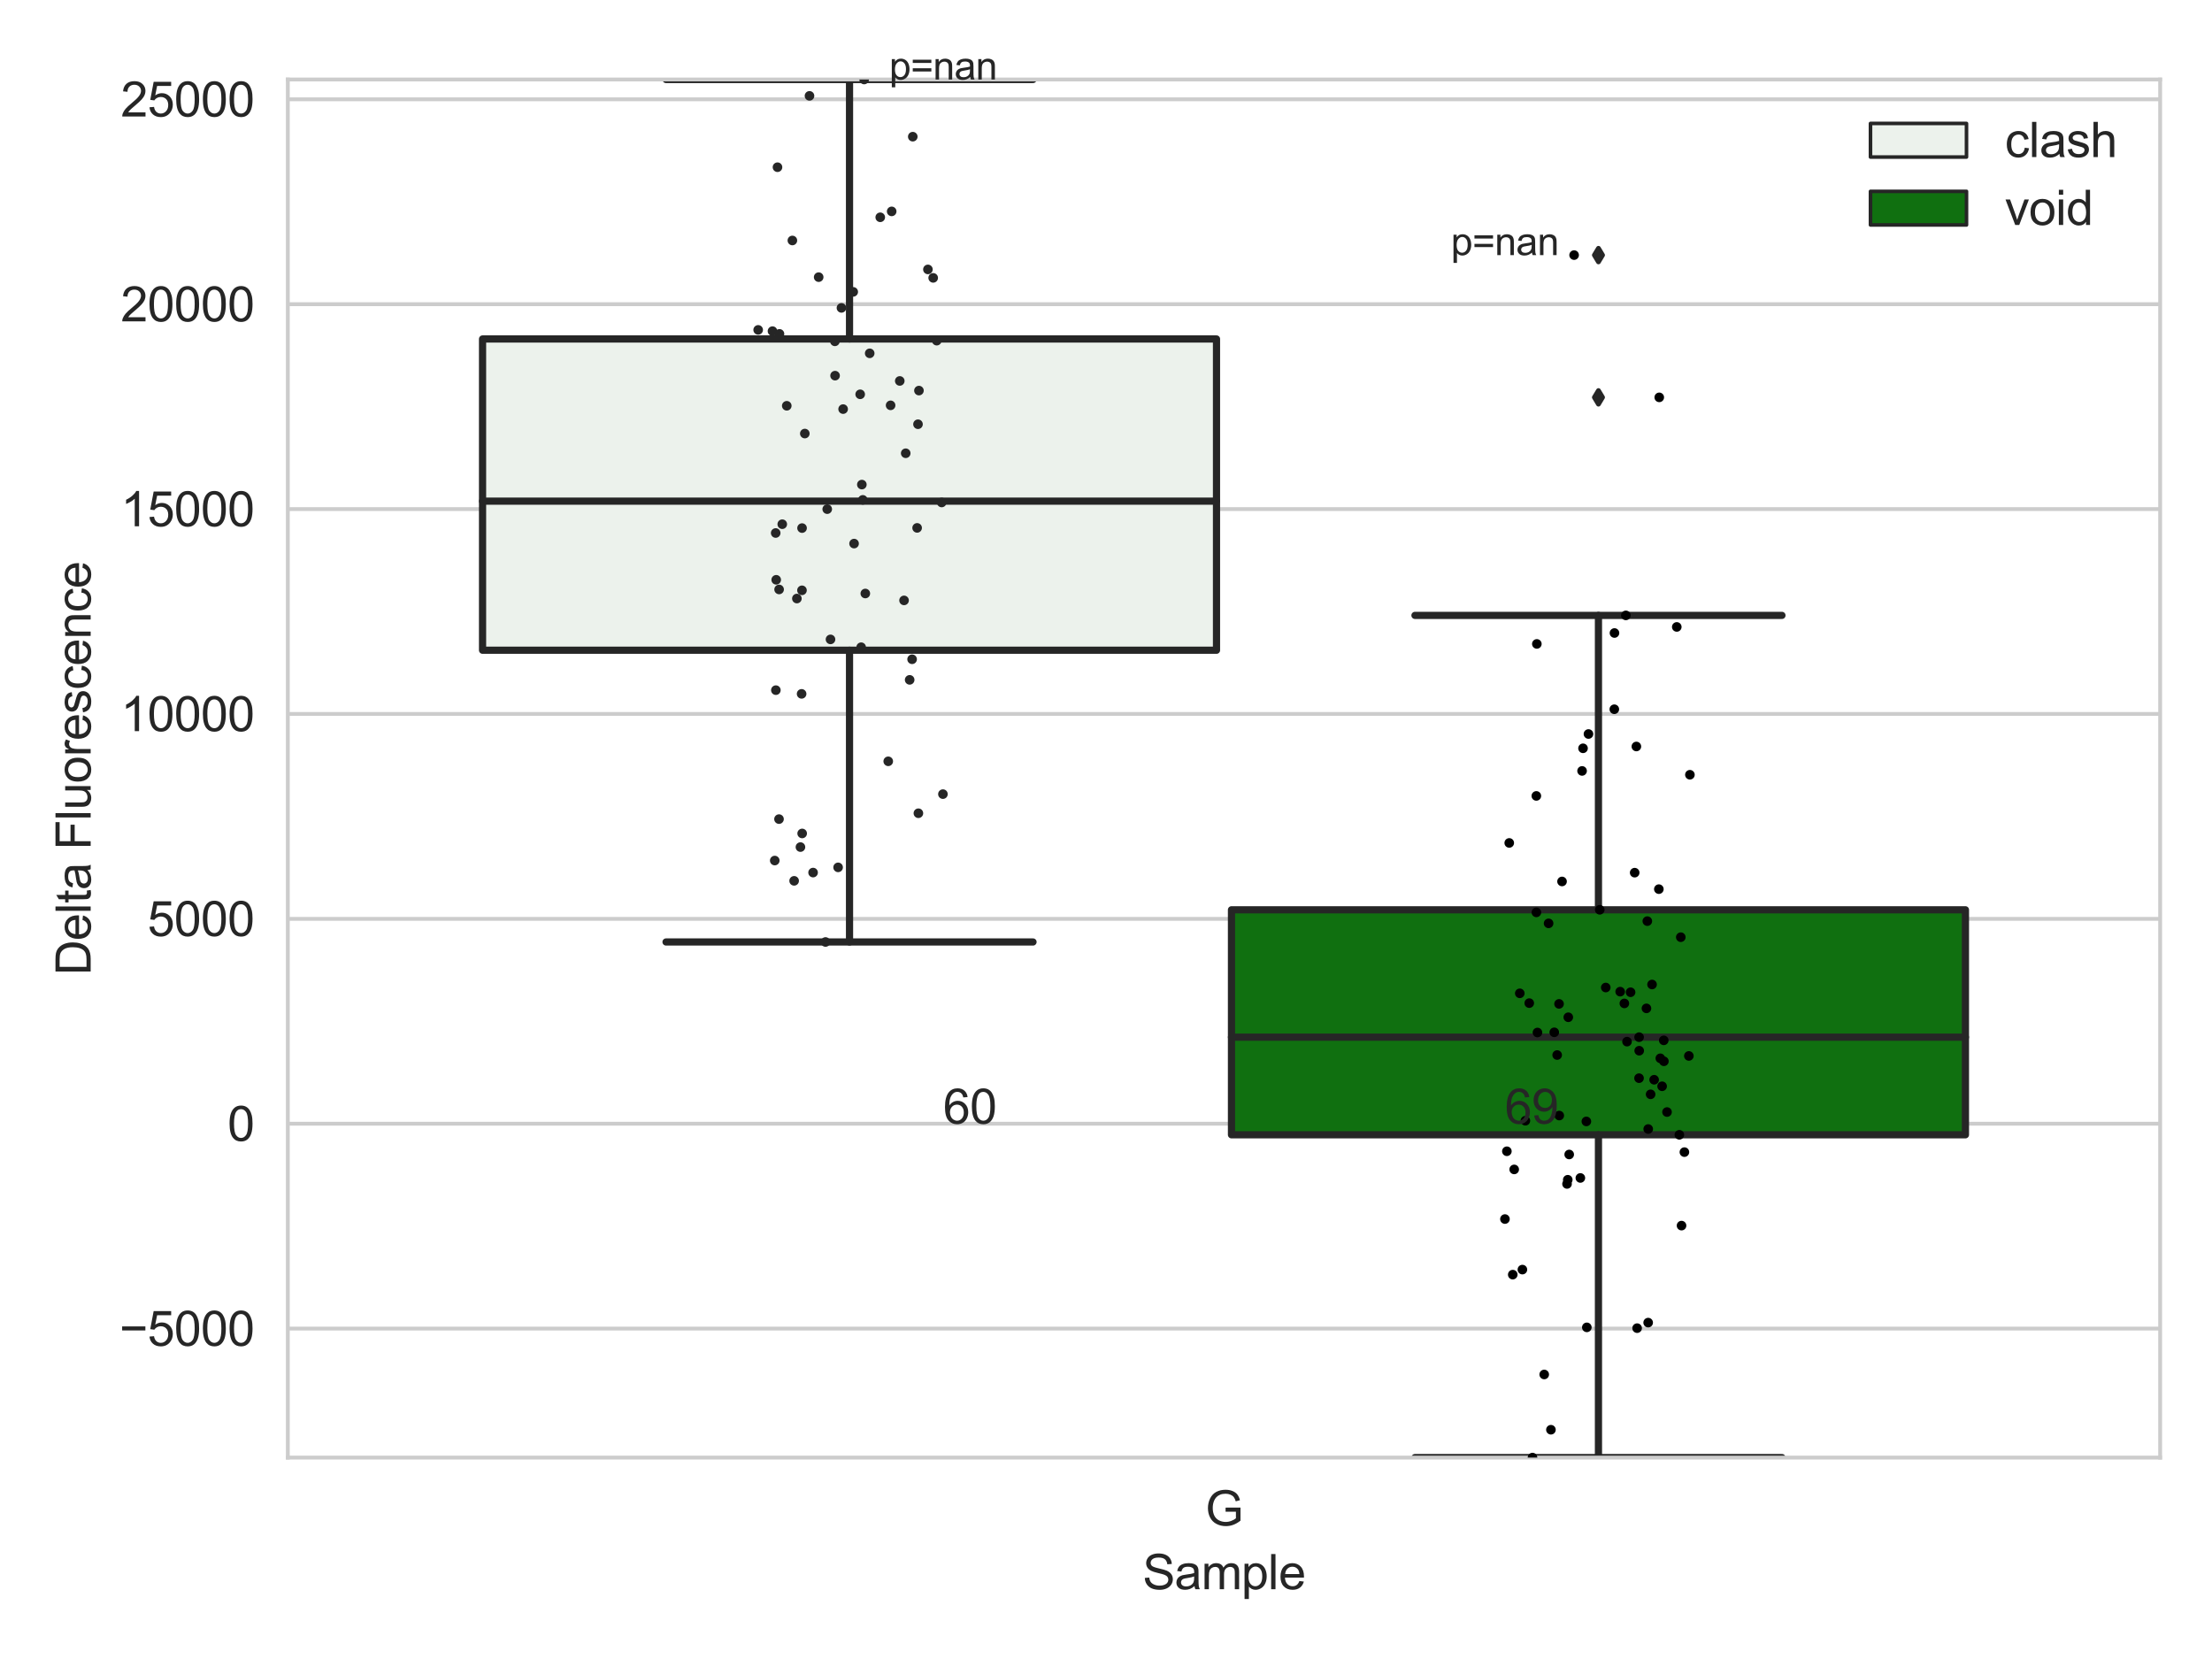 <?xml version="1.0" encoding="utf-8" standalone="no"?>
<!DOCTYPE svg PUBLIC "-//W3C//DTD SVG 1.1//EN"
  "http://www.w3.org/Graphics/SVG/1.1/DTD/svg11.dtd">
<svg xmlns:xlink="http://www.w3.org/1999/xlink" width="460.8pt" height="345.6pt" viewBox="0 0 460.8 345.6" xmlns="http://www.w3.org/2000/svg" version="1.1">
 <defs>
  <style type="text/css">*{stroke-linejoin: round; stroke-linecap: butt}</style>
 </defs>
 <g id="figure_1">
  <g id="patch_1">
   <path d="M 0 345.6 
L 460.8 345.6 
L 460.8 0 
L 0 0 
z
" style="fill: #ffffff"/>
  </g>
  <g id="axes_1">
   <g id="patch_2">
    <path d="M 59.96 303.64 
L 450 303.64 
L 450 16.56 
L 59.96 16.56 
z
" style="fill: #ffffff"/>
   </g>
   <g id="matplotlib.axis_1">
    <g id="xtick_1">
     <g id="text_1">
      <!-- G -->
      <g style="fill: #262626" transform="translate(251.091 317.798)scale(0.1 -0.1)">
       <defs>
        <path id="ArialMT-47" d="M 2638 1797 
L 2638 2334 
L 4578 2338 
L 4578 638 
Q 4131 281 3656 101 
Q 3181 -78 2681 -78 
Q 2006 -78 1454 211 
Q 903 500 622 1047 
Q 341 1594 341 2269 
Q 341 2938 620 3517 
Q 900 4097 1425 4378 
Q 1950 4659 2634 4659 
Q 3131 4659 3532 4498 
Q 3934 4338 4162 4050 
Q 4391 3763 4509 3300 
L 3963 3150 
Q 3859 3500 3706 3700 
Q 3553 3900 3268 4020 
Q 2984 4141 2638 4141 
Q 2222 4141 1919 4014 
Q 1616 3888 1430 3681 
Q 1244 3475 1141 3228 
Q 966 2803 966 2306 
Q 966 1694 1177 1281 
Q 1388 869 1791 669 
Q 2194 469 2647 469 
Q 3041 469 3416 620 
Q 3791 772 3984 944 
L 3984 1797 
L 2638 1797 
z
" transform="scale(0.016)"/>
       </defs>
       <use xlink:href="#ArialMT-47"/>
      </g>
     </g>
    </g>
    <g id="text_2">
     <!-- Sample -->
     <g style="fill: #262626" transform="translate(238.028 331.065)scale(0.1 -0.1)">
      <defs>
       <path id="ArialMT-53" d="M 288 1472 
L 859 1522 
Q 900 1178 1048 958 
Q 1197 738 1509 602 
Q 1822 466 2213 466 
Q 2559 466 2825 569 
Q 3091 672 3220 851 
Q 3350 1031 3350 1244 
Q 3350 1459 3225 1620 
Q 3100 1781 2813 1891 
Q 2628 1963 1997 2114 
Q 1366 2266 1113 2400 
Q 784 2572 623 2826 
Q 463 3081 463 3397 
Q 463 3744 659 4045 
Q 856 4347 1234 4503 
Q 1613 4659 2075 4659 
Q 2584 4659 2973 4495 
Q 3363 4331 3572 4012 
Q 3781 3694 3797 3291 
L 3216 3247 
Q 3169 3681 2898 3903 
Q 2628 4125 2100 4125 
Q 1550 4125 1298 3923 
Q 1047 3722 1047 3438 
Q 1047 3191 1225 3031 
Q 1400 2872 2139 2705 
Q 2878 2538 3153 2413 
Q 3553 2228 3743 1945 
Q 3934 1663 3934 1294 
Q 3934 928 3725 604 
Q 3516 281 3123 101 
Q 2731 -78 2241 -78 
Q 1619 -78 1198 103 
Q 778 284 539 648 
Q 300 1013 288 1472 
z
" transform="scale(0.016)"/>
       <path id="ArialMT-61" d="M 2588 409 
Q 2275 144 1986 34 
Q 1697 -75 1366 -75 
Q 819 -75 525 192 
Q 231 459 231 875 
Q 231 1119 342 1320 
Q 453 1522 633 1644 
Q 813 1766 1038 1828 
Q 1203 1872 1538 1913 
Q 2219 1994 2541 2106 
Q 2544 2222 2544 2253 
Q 2544 2597 2384 2738 
Q 2169 2928 1744 2928 
Q 1347 2928 1158 2789 
Q 969 2650 878 2297 
L 328 2372 
Q 403 2725 575 2942 
Q 747 3159 1072 3276 
Q 1397 3394 1825 3394 
Q 2250 3394 2515 3294 
Q 2781 3194 2906 3042 
Q 3031 2891 3081 2659 
Q 3109 2516 3109 2141 
L 3109 1391 
Q 3109 606 3145 398 
Q 3181 191 3288 0 
L 2700 0 
Q 2613 175 2588 409 
z
M 2541 1666 
Q 2234 1541 1622 1453 
Q 1275 1403 1131 1340 
Q 988 1278 909 1158 
Q 831 1038 831 891 
Q 831 666 1001 516 
Q 1172 366 1500 366 
Q 1825 366 2078 508 
Q 2331 650 2450 897 
Q 2541 1088 2541 1459 
L 2541 1666 
z
" transform="scale(0.016)"/>
       <path id="ArialMT-6d" d="M 422 0 
L 422 3319 
L 925 3319 
L 925 2853 
Q 1081 3097 1340 3245 
Q 1600 3394 1931 3394 
Q 2300 3394 2536 3241 
Q 2772 3088 2869 2813 
Q 3263 3394 3894 3394 
Q 4388 3394 4653 3120 
Q 4919 2847 4919 2278 
L 4919 0 
L 4359 0 
L 4359 2091 
Q 4359 2428 4304 2576 
Q 4250 2725 4106 2815 
Q 3963 2906 3769 2906 
Q 3419 2906 3187 2673 
Q 2956 2441 2956 1928 
L 2956 0 
L 2394 0 
L 2394 2156 
Q 2394 2531 2256 2718 
Q 2119 2906 1806 2906 
Q 1569 2906 1367 2781 
Q 1166 2656 1075 2415 
Q 984 2175 984 1722 
L 984 0 
L 422 0 
z
" transform="scale(0.016)"/>
       <path id="ArialMT-70" d="M 422 -1272 
L 422 3319 
L 934 3319 
L 934 2888 
Q 1116 3141 1344 3267 
Q 1572 3394 1897 3394 
Q 2322 3394 2647 3175 
Q 2972 2956 3137 2557 
Q 3303 2159 3303 1684 
Q 3303 1175 3120 767 
Q 2938 359 2589 142 
Q 2241 -75 1856 -75 
Q 1575 -75 1351 44 
Q 1128 163 984 344 
L 984 -1272 
L 422 -1272 
z
M 931 1641 
Q 931 1000 1190 694 
Q 1450 388 1819 388 
Q 2194 388 2461 705 
Q 2728 1022 2728 1688 
Q 2728 2322 2467 2637 
Q 2206 2953 1844 2953 
Q 1484 2953 1207 2617 
Q 931 2281 931 1641 
z
" transform="scale(0.016)"/>
       <path id="ArialMT-6c" d="M 409 0 
L 409 4581 
L 972 4581 
L 972 0 
L 409 0 
z
" transform="scale(0.016)"/>
       <path id="ArialMT-65" d="M 2694 1069 
L 3275 997 
Q 3138 488 2766 206 
Q 2394 -75 1816 -75 
Q 1088 -75 661 373 
Q 234 822 234 1631 
Q 234 2469 665 2931 
Q 1097 3394 1784 3394 
Q 2450 3394 2872 2941 
Q 3294 2488 3294 1666 
Q 3294 1616 3291 1516 
L 816 1516 
Q 847 969 1125 678 
Q 1403 388 1819 388 
Q 2128 388 2347 550 
Q 2566 713 2694 1069 
z
M 847 1978 
L 2700 1978 
Q 2663 2397 2488 2606 
Q 2219 2931 1791 2931 
Q 1403 2931 1139 2672 
Q 875 2413 847 1978 
z
" transform="scale(0.016)"/>
      </defs>
      <use xlink:href="#ArialMT-53"/>
      <use xlink:href="#ArialMT-61" x="66.699"/>
      <use xlink:href="#ArialMT-6d" x="122.314"/>
      <use xlink:href="#ArialMT-70" x="205.615"/>
      <use xlink:href="#ArialMT-6c" x="261.23"/>
      <use xlink:href="#ArialMT-65" x="283.447"/>
     </g>
    </g>
   </g>
   <g id="matplotlib.axis_2">
    <g id="ytick_1">
     <g id="line2d_1">
      <path d="M 59.96 276.772 
L 450 276.772 
" clip-path="url(#pf026ee6237)" style="fill: none; stroke: #cccccc; stroke-width: 0.8; stroke-linecap: round"/>
     </g>
     <g id="text_3">
      <!-- −5000 -->
      <g style="fill: #262626" transform="translate(24.876 280.351)scale(0.1 -0.1)">
       <defs>
        <path id="ArialMT-2212" d="M 3381 1997 
L 356 1997 
L 356 2522 
L 3381 2522 
L 3381 1997 
z
" transform="scale(0.016)"/>
        <path id="ArialMT-35" d="M 266 1200 
L 856 1250 
Q 922 819 1161 601 
Q 1400 384 1738 384 
Q 2144 384 2425 690 
Q 2706 997 2706 1503 
Q 2706 1984 2436 2262 
Q 2166 2541 1728 2541 
Q 1456 2541 1237 2417 
Q 1019 2294 894 2097 
L 366 2166 
L 809 4519 
L 3088 4519 
L 3088 3981 
L 1259 3981 
L 1013 2750 
Q 1425 3038 1878 3038 
Q 2478 3038 2890 2622 
Q 3303 2206 3303 1553 
Q 3303 931 2941 478 
Q 2500 -78 1738 -78 
Q 1113 -78 717 272 
Q 322 622 266 1200 
z
" transform="scale(0.016)"/>
        <path id="ArialMT-30" d="M 266 2259 
Q 266 3072 433 3567 
Q 600 4063 929 4331 
Q 1259 4600 1759 4600 
Q 2128 4600 2406 4451 
Q 2684 4303 2865 4023 
Q 3047 3744 3150 3342 
Q 3253 2941 3253 2259 
Q 3253 1453 3087 958 
Q 2922 463 2592 192 
Q 2263 -78 1759 -78 
Q 1097 -78 719 397 
Q 266 969 266 2259 
z
M 844 2259 
Q 844 1131 1108 757 
Q 1372 384 1759 384 
Q 2147 384 2411 759 
Q 2675 1134 2675 2259 
Q 2675 3391 2411 3762 
Q 2147 4134 1753 4134 
Q 1366 4134 1134 3806 
Q 844 3388 844 2259 
z
" transform="scale(0.016)"/>
       </defs>
       <use xlink:href="#ArialMT-2212"/>
       <use xlink:href="#ArialMT-35" x="58.398"/>
       <use xlink:href="#ArialMT-30" x="114.014"/>
       <use xlink:href="#ArialMT-30" x="169.629"/>
       <use xlink:href="#ArialMT-30" x="225.244"/>
      </g>
     </g>
    </g>
    <g id="ytick_2">
     <g id="line2d_2">
      <path d="M 59.96 234.091 
L 450 234.091 
" clip-path="url(#pf026ee6237)" style="fill: none; stroke: #cccccc; stroke-width: 0.8; stroke-linecap: round"/>
     </g>
     <g id="text_4">
      <!-- 0 -->
      <g style="fill: #262626" transform="translate(47.399 237.67)scale(0.1 -0.1)">
       <use xlink:href="#ArialMT-30"/>
      </g>
     </g>
    </g>
    <g id="ytick_3">
     <g id="line2d_3">
      <path d="M 59.96 191.411 
L 450 191.411 
" clip-path="url(#pf026ee6237)" style="fill: none; stroke: #cccccc; stroke-width: 0.8; stroke-linecap: round"/>
     </g>
     <g id="text_5">
      <!-- 5000 -->
      <g style="fill: #262626" transform="translate(30.716 194.99)scale(0.1 -0.1)">
       <use xlink:href="#ArialMT-35"/>
       <use xlink:href="#ArialMT-30" x="55.615"/>
       <use xlink:href="#ArialMT-30" x="111.23"/>
       <use xlink:href="#ArialMT-30" x="166.846"/>
      </g>
     </g>
    </g>
    <g id="ytick_4">
     <g id="line2d_4">
      <path d="M 59.96 148.731 
L 450 148.731 
" clip-path="url(#pf026ee6237)" style="fill: none; stroke: #cccccc; stroke-width: 0.8; stroke-linecap: round"/>
     </g>
     <g id="text_6">
      <!-- 10000 -->
      <g style="fill: #262626" transform="translate(25.155 152.31)scale(0.1 -0.1)">
       <defs>
        <path id="ArialMT-31" d="M 2384 0 
L 1822 0 
L 1822 3584 
Q 1619 3391 1289 3197 
Q 959 3003 697 2906 
L 697 3450 
Q 1169 3672 1522 3987 
Q 1875 4303 2022 4600 
L 2384 4600 
L 2384 0 
z
" transform="scale(0.016)"/>
       </defs>
       <use xlink:href="#ArialMT-31"/>
       <use xlink:href="#ArialMT-30" x="55.615"/>
       <use xlink:href="#ArialMT-30" x="111.23"/>
       <use xlink:href="#ArialMT-30" x="166.846"/>
       <use xlink:href="#ArialMT-30" x="222.461"/>
      </g>
     </g>
    </g>
    <g id="ytick_5">
     <g id="line2d_5">
      <path d="M 59.96 106.05 
L 450 106.05 
" clip-path="url(#pf026ee6237)" style="fill: none; stroke: #cccccc; stroke-width: 0.8; stroke-linecap: round"/>
     </g>
     <g id="text_7">
      <!-- 15000 -->
      <g style="fill: #262626" transform="translate(25.155 109.629)scale(0.1 -0.1)">
       <use xlink:href="#ArialMT-31"/>
       <use xlink:href="#ArialMT-35" x="55.615"/>
       <use xlink:href="#ArialMT-30" x="111.23"/>
       <use xlink:href="#ArialMT-30" x="166.846"/>
       <use xlink:href="#ArialMT-30" x="222.461"/>
      </g>
     </g>
    </g>
    <g id="ytick_6">
     <g id="line2d_6">
      <path d="M 59.96 63.37 
L 450 63.37 
" clip-path="url(#pf026ee6237)" style="fill: none; stroke: #cccccc; stroke-width: 0.8; stroke-linecap: round"/>
     </g>
     <g id="text_8">
      <!-- 20000 -->
      <g style="fill: #262626" transform="translate(25.155 66.949)scale(0.1 -0.1)">
       <defs>
        <path id="ArialMT-32" d="M 3222 541 
L 3222 0 
L 194 0 
Q 188 203 259 391 
Q 375 700 629 1000 
Q 884 1300 1366 1694 
Q 2113 2306 2375 2664 
Q 2638 3022 2638 3341 
Q 2638 3675 2398 3904 
Q 2159 4134 1775 4134 
Q 1369 4134 1125 3890 
Q 881 3647 878 3216 
L 300 3275 
Q 359 3922 746 4261 
Q 1134 4600 1788 4600 
Q 2447 4600 2831 4234 
Q 3216 3869 3216 3328 
Q 3216 3053 3103 2787 
Q 2991 2522 2730 2228 
Q 2469 1934 1863 1422 
Q 1356 997 1212 845 
Q 1069 694 975 541 
L 3222 541 
z
" transform="scale(0.016)"/>
       </defs>
       <use xlink:href="#ArialMT-32"/>
       <use xlink:href="#ArialMT-30" x="55.615"/>
       <use xlink:href="#ArialMT-30" x="111.23"/>
       <use xlink:href="#ArialMT-30" x="166.846"/>
       <use xlink:href="#ArialMT-30" x="222.461"/>
      </g>
     </g>
    </g>
    <g id="ytick_7">
     <g id="line2d_7">
      <path d="M 59.96 20.69 
L 450 20.69 
" clip-path="url(#pf026ee6237)" style="fill: none; stroke: #cccccc; stroke-width: 0.8; stroke-linecap: round"/>
     </g>
     <g id="text_9">
      <!-- 25000 -->
      <g style="fill: #262626" transform="translate(25.155 24.269)scale(0.1 -0.1)">
       <use xlink:href="#ArialMT-32"/>
       <use xlink:href="#ArialMT-35" x="55.615"/>
       <use xlink:href="#ArialMT-30" x="111.23"/>
       <use xlink:href="#ArialMT-30" x="166.846"/>
       <use xlink:href="#ArialMT-30" x="222.461"/>
      </g>
     </g>
    </g>
    <g id="text_10">
     <!-- Delta Fluorescence -->
     <g style="fill: #262626" transform="translate(18.888 203.174)rotate(-90)scale(0.1 -0.1)">
      <defs>
       <path id="ArialMT-44" d="M 494 0 
L 494 4581 
L 2072 4581 
Q 2606 4581 2888 4516 
Q 3281 4425 3559 4188 
Q 3922 3881 4101 3404 
Q 4281 2928 4281 2316 
Q 4281 1794 4159 1391 
Q 4038 988 3847 723 
Q 3656 459 3429 307 
Q 3203 156 2883 78 
Q 2563 0 2147 0 
L 494 0 
z
M 1100 541 
L 2078 541 
Q 2531 541 2789 625 
Q 3047 709 3200 863 
Q 3416 1078 3536 1442 
Q 3656 1806 3656 2325 
Q 3656 3044 3420 3430 
Q 3184 3816 2847 3947 
Q 2603 4041 2063 4041 
L 1100 4041 
L 1100 541 
z
" transform="scale(0.016)"/>
       <path id="ArialMT-74" d="M 1650 503 
L 1731 6 
Q 1494 -44 1306 -44 
Q 1000 -44 831 53 
Q 663 150 594 308 
Q 525 466 525 972 
L 525 2881 
L 113 2881 
L 113 3319 
L 525 3319 
L 525 4141 
L 1084 4478 
L 1084 3319 
L 1650 3319 
L 1650 2881 
L 1084 2881 
L 1084 941 
Q 1084 700 1114 631 
Q 1144 563 1211 522 
Q 1278 481 1403 481 
Q 1497 481 1650 503 
z
" transform="scale(0.016)"/>
       <path id="ArialMT-20" transform="scale(0.016)"/>
       <path id="ArialMT-46" d="M 525 0 
L 525 4581 
L 3616 4581 
L 3616 4041 
L 1131 4041 
L 1131 2622 
L 3281 2622 
L 3281 2081 
L 1131 2081 
L 1131 0 
L 525 0 
z
" transform="scale(0.016)"/>
       <path id="ArialMT-75" d="M 2597 0 
L 2597 488 
Q 2209 -75 1544 -75 
Q 1250 -75 995 37 
Q 741 150 617 320 
Q 494 491 444 738 
Q 409 903 409 1263 
L 409 3319 
L 972 3319 
L 972 1478 
Q 972 1038 1006 884 
Q 1059 663 1231 536 
Q 1403 409 1656 409 
Q 1909 409 2131 539 
Q 2353 669 2445 892 
Q 2538 1116 2538 1541 
L 2538 3319 
L 3100 3319 
L 3100 0 
L 2597 0 
z
" transform="scale(0.016)"/>
       <path id="ArialMT-6f" d="M 213 1659 
Q 213 2581 725 3025 
Q 1153 3394 1769 3394 
Q 2453 3394 2887 2945 
Q 3322 2497 3322 1706 
Q 3322 1066 3130 698 
Q 2938 331 2570 128 
Q 2203 -75 1769 -75 
Q 1072 -75 642 372 
Q 213 819 213 1659 
z
M 791 1659 
Q 791 1022 1069 705 
Q 1347 388 1769 388 
Q 2188 388 2466 706 
Q 2744 1025 2744 1678 
Q 2744 2294 2464 2611 
Q 2184 2928 1769 2928 
Q 1347 2928 1069 2612 
Q 791 2297 791 1659 
z
" transform="scale(0.016)"/>
       <path id="ArialMT-72" d="M 416 0 
L 416 3319 
L 922 3319 
L 922 2816 
Q 1116 3169 1280 3281 
Q 1444 3394 1641 3394 
Q 1925 3394 2219 3213 
L 2025 2691 
Q 1819 2813 1613 2813 
Q 1428 2813 1281 2702 
Q 1134 2591 1072 2394 
Q 978 2094 978 1738 
L 978 0 
L 416 0 
z
" transform="scale(0.016)"/>
       <path id="ArialMT-73" d="M 197 991 
L 753 1078 
Q 800 744 1014 566 
Q 1228 388 1613 388 
Q 2000 388 2187 545 
Q 2375 703 2375 916 
Q 2375 1106 2209 1216 
Q 2094 1291 1634 1406 
Q 1016 1563 777 1677 
Q 538 1791 414 1992 
Q 291 2194 291 2438 
Q 291 2659 392 2848 
Q 494 3038 669 3163 
Q 800 3259 1026 3326 
Q 1253 3394 1513 3394 
Q 1903 3394 2198 3281 
Q 2494 3169 2634 2976 
Q 2775 2784 2828 2463 
L 2278 2388 
Q 2241 2644 2061 2787 
Q 1881 2931 1553 2931 
Q 1166 2931 1000 2803 
Q 834 2675 834 2503 
Q 834 2394 903 2306 
Q 972 2216 1119 2156 
Q 1203 2125 1616 2013 
Q 2213 1853 2448 1751 
Q 2684 1650 2818 1456 
Q 2953 1263 2953 975 
Q 2953 694 2789 445 
Q 2625 197 2315 61 
Q 2006 -75 1616 -75 
Q 969 -75 630 194 
Q 291 463 197 991 
z
" transform="scale(0.016)"/>
       <path id="ArialMT-63" d="M 2588 1216 
L 3141 1144 
Q 3050 572 2676 248 
Q 2303 -75 1759 -75 
Q 1078 -75 664 370 
Q 250 816 250 1647 
Q 250 2184 428 2587 
Q 606 2991 970 3192 
Q 1334 3394 1763 3394 
Q 2303 3394 2647 3120 
Q 2991 2847 3088 2344 
L 2541 2259 
Q 2463 2594 2264 2762 
Q 2066 2931 1784 2931 
Q 1359 2931 1093 2626 
Q 828 2322 828 1663 
Q 828 994 1084 691 
Q 1341 388 1753 388 
Q 2084 388 2306 591 
Q 2528 794 2588 1216 
z
" transform="scale(0.016)"/>
       <path id="ArialMT-6e" d="M 422 0 
L 422 3319 
L 928 3319 
L 928 2847 
Q 1294 3394 1984 3394 
Q 2284 3394 2536 3286 
Q 2788 3178 2913 3003 
Q 3038 2828 3088 2588 
Q 3119 2431 3119 2041 
L 3119 0 
L 2556 0 
L 2556 2019 
Q 2556 2363 2490 2533 
Q 2425 2703 2258 2804 
Q 2091 2906 1866 2906 
Q 1506 2906 1245 2678 
Q 984 2450 984 1813 
L 984 0 
L 422 0 
z
" transform="scale(0.016)"/>
      </defs>
      <use xlink:href="#ArialMT-44"/>
      <use xlink:href="#ArialMT-65" x="72.217"/>
      <use xlink:href="#ArialMT-6c" x="127.832"/>
      <use xlink:href="#ArialMT-74" x="150.049"/>
      <use xlink:href="#ArialMT-61" x="177.832"/>
      <use xlink:href="#ArialMT-20" x="233.447"/>
      <use xlink:href="#ArialMT-46" x="261.23"/>
      <use xlink:href="#ArialMT-6c" x="322.314"/>
      <use xlink:href="#ArialMT-75" x="344.531"/>
      <use xlink:href="#ArialMT-6f" x="400.146"/>
      <use xlink:href="#ArialMT-72" x="455.762"/>
      <use xlink:href="#ArialMT-65" x="489.062"/>
      <use xlink:href="#ArialMT-73" x="544.678"/>
      <use xlink:href="#ArialMT-63" x="594.678"/>
      <use xlink:href="#ArialMT-65" x="644.678"/>
      <use xlink:href="#ArialMT-6e" x="700.293"/>
      <use xlink:href="#ArialMT-63" x="755.908"/>
      <use xlink:href="#ArialMT-65" x="805.908"/>
     </g>
    </g>
   </g>
   <g id="patch_3">
    <path d="M 100.524 135.456 
L 253.42 135.456 
L 253.42 70.613 
L 100.524 70.613 
L 100.524 135.456 
z
" clip-path="url(#pf026ee6237)" style="fill: #ecf2ec; stroke: #262626; stroke-width: 1.5; stroke-linejoin: miter"/>
   </g>
   <g id="patch_4">
    <path d="M 256.54 236.398 
L 409.436 236.398 
L 409.436 189.526 
L 256.54 189.526 
L 256.54 236.398 
z
" clip-path="url(#pf026ee6237)" style="fill: #107010; stroke: #262626; stroke-width: 1.5; stroke-linejoin: miter"/>
   </g>
   <g id="patch_5">
    <path d="M 254.98 234.091 
L 254.98 234.091 
L 254.98 234.091 
L 254.98 234.091 
z
" clip-path="url(#pf026ee6237)" style="fill: #ecf2ec; stroke: #262626; stroke-width: 0.75; stroke-linejoin: miter"/>
   </g>
   <g id="patch_6">
    <path d="M 254.98 234.091 
L 254.98 234.091 
L 254.98 234.091 
L 254.98 234.091 
z
" clip-path="url(#pf026ee6237)" style="fill: #107010; stroke: #262626; stroke-width: 0.75; stroke-linejoin: miter"/>
   </g>
   <g id="PathCollection_1"/>
   <g id="PathCollection_2"/>
   <g id="line2d_8">
    <path d="M 176.972 135.456 
L 176.972 196.232 
" clip-path="url(#pf026ee6237)" style="fill: none; stroke: #262626; stroke-width: 1.5; stroke-linecap: round"/>
   </g>
   <g id="line2d_9">
    <path d="M 176.972 70.613 
L 176.972 16.56 
" clip-path="url(#pf026ee6237)" style="fill: none; stroke: #262626; stroke-width: 1.5; stroke-linecap: round"/>
   </g>
   <g id="line2d_10">
    <path d="M 138.748 196.232 
L 215.196 196.232 
" clip-path="url(#pf026ee6237)" style="fill: none; stroke: #262626; stroke-width: 1.5; stroke-linecap: round"/>
   </g>
   <g id="line2d_11">
    <path d="M 138.748 16.56 
L 215.196 16.56 
" clip-path="url(#pf026ee6237)" style="fill: none; stroke: #262626; stroke-width: 1.5; stroke-linecap: round"/>
   </g>
   <g id="line2d_12"/>
   <g id="line2d_13">
    <path d="M 332.988 236.398 
L 332.988 303.64 
" clip-path="url(#pf026ee6237)" style="fill: none; stroke: #262626; stroke-width: 1.5; stroke-linecap: round"/>
   </g>
   <g id="line2d_14">
    <path d="M 332.988 189.526 
L 332.988 128.197 
" clip-path="url(#pf026ee6237)" style="fill: none; stroke: #262626; stroke-width: 1.5; stroke-linecap: round"/>
   </g>
   <g id="line2d_15">
    <path d="M 294.764 303.64 
L 371.212 303.64 
" clip-path="url(#pf026ee6237)" style="fill: none; stroke: #262626; stroke-width: 1.5; stroke-linecap: round"/>
   </g>
   <g id="line2d_16">
    <path d="M 294.764 128.197 
L 371.212 128.197 
" clip-path="url(#pf026ee6237)" style="fill: none; stroke: #262626; stroke-width: 1.5; stroke-linecap: round"/>
   </g>
   <g id="line2d_17">
    <defs>
     <path id="m6a48637272" d="M -0 1.414 
L 0.849 0 
L 0 -1.414 
L -0.849 -0 
z
" style="stroke: #262626; stroke-linejoin: miter"/>
    </defs>
    <g clip-path="url(#pf026ee6237)">
     <use xlink:href="#m6a48637272" x="332.988" y="82.777" style="fill: #262626; stroke: #262626; stroke-linejoin: miter"/>
     <use xlink:href="#m6a48637272" x="332.988" y="53.141" style="fill: #262626; stroke: #262626; stroke-linejoin: miter"/>
    </g>
   </g>
   <g id="line2d_18">
    <path d="M 100.524 104.403 
L 253.42 104.403 
" clip-path="url(#pf026ee6237)" style="fill: none; stroke: #262626; stroke-width: 1.5; stroke-linecap: round"/>
   </g>
   <g id="line2d_19">
    <path d="M 256.54 216.062 
L 409.436 216.062 
" clip-path="url(#pf026ee6237)" style="fill: none; stroke: #262626; stroke-width: 1.5; stroke-linecap: round"/>
   </g>
   <g id="patch_7">
    <path d="M 59.96 303.64 
L 59.96 16.56 
" style="fill: none; stroke: #cccccc; stroke-width: 0.8; stroke-linejoin: miter; stroke-linecap: square"/>
   </g>
   <g id="patch_8">
    <path d="M 450 303.64 
L 450 16.56 
" style="fill: none; stroke: #cccccc; stroke-width: 0.8; stroke-linejoin: miter; stroke-linecap: square"/>
   </g>
   <g id="patch_9">
    <path d="M 59.96 303.64 
L 450 303.64 
" style="fill: none; stroke: #cccccc; stroke-width: 0.8; stroke-linejoin: miter; stroke-linecap: square"/>
   </g>
   <g id="patch_10">
    <path d="M 59.96 16.56 
L 450 16.56 
" style="fill: none; stroke: #cccccc; stroke-width: 0.8; stroke-linejoin: miter; stroke-linecap: square"/>
   </g>
   <g id="PathCollection_3">
    <defs>
     <path id="C0_0_9723dc40cc" d="M 0 1 
C 0.265 1 0.52 0.895 0.707 0.707 
C 0.895 0.52 1 0.265 1 -0 
C 1 -0.265 0.895 -0.52 0.707 -0.707 
C 0.52 -0.895 0.265 -1 0 -1 
C -0.265 -1 -0.52 -0.895 -0.707 -0.707 
C -0.895 -0.52 -1 -0.265 -1 0 
C -1 0.265 -0.895 0.52 -0.707 0.707 
C -0.52 0.895 -0.265 1 0 1 
z
"/>
    </defs>
    <g clip-path="url(#pf026ee6237)">
     <use xlink:href="#C0_0_9723dc40cc" x="172.327" y="106.063" style="fill: #262626"/>
    </g>
    <g clip-path="url(#pf026ee6237)">
     <use xlink:href="#C0_0_9723dc40cc" x="175.639" y="85.222" style="fill: #262626"/>
    </g>
    <g clip-path="url(#pf026ee6237)">
     <use xlink:href="#C0_0_9723dc40cc" x="183.372" y="45.264" style="fill: #262626"/>
    </g>
    <g clip-path="url(#pf026ee6237)">
     <use xlink:href="#C0_0_9723dc40cc" x="165.067" y="50.097" style="fill: #262626"/>
    </g>
    <g clip-path="url(#pf026ee6237)">
     <use xlink:href="#C0_0_9723dc40cc" x="179.192" y="82.141" style="fill: #262626"/>
    </g>
    <g clip-path="url(#pf026ee6237)">
     <use xlink:href="#C0_0_9723dc40cc" x="177.92" y="113.238" style="fill: #262626"/>
    </g>
    <g clip-path="url(#pf026ee6237)">
     <use xlink:href="#C0_0_9723dc40cc" x="161.395" y="179.268" style="fill: #262626"/>
    </g>
    <g clip-path="url(#pf026ee6237)">
     <use xlink:href="#C0_0_9723dc40cc" x="167.106" y="173.623" style="fill: #262626"/>
    </g>
    <g clip-path="url(#pf026ee6237)">
     <use xlink:href="#C0_0_9723dc40cc" x="180.022" y="16.56" style="fill: #262626"/>
    </g>
    <g clip-path="url(#pf026ee6237)">
     <use xlink:href="#C0_0_9723dc40cc" x="171.972" y="196.232" style="fill: #262626"/>
    </g>
    <g clip-path="url(#pf026ee6237)">
     <use xlink:href="#C0_0_9723dc40cc" x="190.008" y="137.338" style="fill: #262626"/>
    </g>
    <g clip-path="url(#pf026ee6237)">
     <use xlink:href="#C0_0_9723dc40cc" x="163.898" y="84.532" style="fill: #262626"/>
    </g>
    <g clip-path="url(#pf026ee6237)">
     <use xlink:href="#C0_0_9723dc40cc" x="180.262" y="123.637" style="fill: #262626"/>
    </g>
    <g clip-path="url(#pf026ee6237)">
     <use xlink:href="#C0_0_9723dc40cc" x="162.303" y="122.794" style="fill: #262626"/>
    </g>
    <g clip-path="url(#pf026ee6237)">
     <use xlink:href="#C0_0_9723dc40cc" x="191.433" y="81.366" style="fill: #262626"/>
    </g>
    <g clip-path="url(#pf026ee6237)">
     <use xlink:href="#C0_0_9723dc40cc" x="168.633" y="19.969" style="fill: #262626"/>
    </g>
    <g clip-path="url(#pf026ee6237)">
     <use xlink:href="#C0_0_9723dc40cc" x="179.739" y="104.132" style="fill: #262626"/>
    </g>
    <g clip-path="url(#pf026ee6237)">
     <use xlink:href="#C0_0_9723dc40cc" x="191.236" y="88.376" style="fill: #262626"/>
    </g>
    <g clip-path="url(#pf026ee6237)">
     <use xlink:href="#C0_0_9723dc40cc" x="167.066" y="122.973" style="fill: #262626"/>
    </g>
    <g clip-path="url(#pf026ee6237)">
     <use xlink:href="#C0_0_9723dc40cc" x="162.959" y="109.202" style="fill: #262626"/>
    </g>
    <g clip-path="url(#pf026ee6237)">
     <use xlink:href="#C0_0_9723dc40cc" x="179.539" y="100.947" style="fill: #262626"/>
    </g>
    <g clip-path="url(#pf026ee6237)">
     <use xlink:href="#C0_0_9723dc40cc" x="188.677" y="94.422" style="fill: #262626"/>
    </g>
    <g clip-path="url(#pf026ee6237)">
     <use xlink:href="#C0_0_9723dc40cc" x="173.009" y="133.198" style="fill: #262626"/>
    </g>
    <g clip-path="url(#pf026ee6237)">
     <use xlink:href="#C0_0_9723dc40cc" x="166.006" y="124.688" style="fill: #262626"/>
    </g>
    <g clip-path="url(#pf026ee6237)">
     <use xlink:href="#C0_0_9723dc40cc" x="175.291" y="64.139" style="fill: #262626"/>
    </g>
    <g clip-path="url(#pf026ee6237)">
     <use xlink:href="#C0_0_9723dc40cc" x="196.171" y="104.674" style="fill: #262626"/>
    </g>
    <g clip-path="url(#pf026ee6237)">
     <use xlink:href="#C0_0_9723dc40cc" x="170.545" y="57.734" style="fill: #262626"/>
    </g>
    <g clip-path="url(#pf026ee6237)">
     <use xlink:href="#C0_0_9723dc40cc" x="177.742" y="60.802" style="fill: #262626"/>
    </g>
    <g clip-path="url(#pf026ee6237)">
     <use xlink:href="#C0_0_9723dc40cc" x="162.282" y="170.635" style="fill: #262626"/>
    </g>
    <g clip-path="url(#pf026ee6237)">
     <use xlink:href="#C0_0_9723dc40cc" x="160.925" y="68.982" style="fill: #262626"/>
    </g>
    <g clip-path="url(#pf026ee6237)">
     <use xlink:href="#C0_0_9723dc40cc" x="191.319" y="169.413" style="fill: #262626"/>
    </g>
    <g clip-path="url(#pf026ee6237)">
     <use xlink:href="#C0_0_9723dc40cc" x="161.591" y="111.034" style="fill: #262626"/>
    </g>
    <g clip-path="url(#pf026ee6237)">
     <use xlink:href="#C0_0_9723dc40cc" x="189.499" y="141.626" style="fill: #262626"/>
    </g>
    <g clip-path="url(#pf026ee6237)">
     <use xlink:href="#C0_0_9723dc40cc" x="185.037" y="158.594" style="fill: #262626"/>
    </g>
    <g clip-path="url(#pf026ee6237)">
     <use xlink:href="#C0_0_9723dc40cc" x="174.594" y="180.688" style="fill: #262626"/>
    </g>
    <g clip-path="url(#pf026ee6237)">
     <use xlink:href="#C0_0_9723dc40cc" x="187.438" y="79.357" style="fill: #262626"/>
    </g>
    <g clip-path="url(#pf026ee6237)">
     <use xlink:href="#C0_0_9723dc40cc" x="196.429" y="165.43" style="fill: #262626"/>
    </g>
    <g clip-path="url(#pf026ee6237)">
     <use xlink:href="#C0_0_9723dc40cc" x="165.432" y="183.494" style="fill: #262626"/>
    </g>
    <g clip-path="url(#pf026ee6237)">
     <use xlink:href="#C0_0_9723dc40cc" x="169.381" y="181.772" style="fill: #262626"/>
    </g>
    <g clip-path="url(#pf026ee6237)">
     <use xlink:href="#C0_0_9723dc40cc" x="166.99" y="144.544" style="fill: #262626"/>
    </g>
    <g clip-path="url(#pf026ee6237)">
     <use xlink:href="#C0_0_9723dc40cc" x="161.628" y="143.772" style="fill: #262626"/>
    </g>
    <g clip-path="url(#pf026ee6237)">
     <use xlink:href="#C0_0_9723dc40cc" x="161.699" y="120.783" style="fill: #262626"/>
    </g>
    <g clip-path="url(#pf026ee6237)">
     <use xlink:href="#C0_0_9723dc40cc" x="185.529" y="84.438" style="fill: #262626"/>
    </g>
    <g clip-path="url(#pf026ee6237)">
     <use xlink:href="#C0_0_9723dc40cc" x="162.378" y="69.552" style="fill: #262626"/>
    </g>
    <g clip-path="url(#pf026ee6237)">
     <use xlink:href="#C0_0_9723dc40cc" x="179.395" y="134.828" style="fill: #262626"/>
    </g>
    <g clip-path="url(#pf026ee6237)">
     <use xlink:href="#C0_0_9723dc40cc" x="167.083" y="110.009" style="fill: #262626"/>
    </g>
    <g clip-path="url(#pf026ee6237)">
     <use xlink:href="#C0_0_9723dc40cc" x="191.055" y="109.969" style="fill: #262626"/>
    </g>
    <g clip-path="url(#pf026ee6237)">
     <use xlink:href="#C0_0_9723dc40cc" x="195.14" y="70.967" style="fill: #262626"/>
    </g>
    <g clip-path="url(#pf026ee6237)">
     <use xlink:href="#C0_0_9723dc40cc" x="188.331" y="125.073" style="fill: #262626"/>
    </g>
    <g clip-path="url(#pf026ee6237)">
     <use xlink:href="#C0_0_9723dc40cc" x="157.941" y="68.722" style="fill: #262626"/>
    </g>
    <g clip-path="url(#pf026ee6237)">
     <use xlink:href="#C0_0_9723dc40cc" x="185.752" y="44.035" style="fill: #262626"/>
    </g>
    <g clip-path="url(#pf026ee6237)">
     <use xlink:href="#C0_0_9723dc40cc" x="181.175" y="73.605" style="fill: #262626"/>
    </g>
    <g clip-path="url(#pf026ee6237)">
     <use xlink:href="#C0_0_9723dc40cc" x="161.966" y="34.833" style="fill: #262626"/>
    </g>
    <g clip-path="url(#pf026ee6237)">
     <use xlink:href="#C0_0_9723dc40cc" x="173.962" y="78.255" style="fill: #262626"/>
    </g>
    <g clip-path="url(#pf026ee6237)">
     <use xlink:href="#C0_0_9723dc40cc" x="166.747" y="176.461" style="fill: #262626"/>
    </g>
    <g clip-path="url(#pf026ee6237)">
     <use xlink:href="#C0_0_9723dc40cc" x="167.658" y="90.317" style="fill: #262626"/>
    </g>
    <g clip-path="url(#pf026ee6237)">
     <use xlink:href="#C0_0_9723dc40cc" x="194.4" y="57.886" style="fill: #262626"/>
    </g>
    <g clip-path="url(#pf026ee6237)">
     <use xlink:href="#C0_0_9723dc40cc" x="173.925" y="71.106" style="fill: #262626"/>
    </g>
    <g clip-path="url(#pf026ee6237)">
     <use xlink:href="#C0_0_9723dc40cc" x="193.303" y="56.125" style="fill: #262626"/>
    </g>
    <g clip-path="url(#pf026ee6237)">
     <use xlink:href="#C0_0_9723dc40cc" x="190.148" y="28.472" style="fill: #262626"/>
    </g>
   </g>
   <g id="PathCollection_4">
    <defs>
     <path id="C1_0_b5ef08add0" d="M 0 1 
C 0.265 1 0.52 0.895 0.707 0.707 
C 0.895 0.52 1 0.265 1 -0 
C 1 -0.265 0.895 -0.52 0.707 -0.707 
C 0.52 -0.895 0.265 -1 0 -1 
C -0.265 -1 -0.52 -0.895 -0.707 -0.707 
C -0.895 -0.52 -1 -0.265 -1 0 
C -1 0.265 -0.895 0.52 -0.707 0.707 
C -0.52 0.895 -0.265 1 0 1 
z
"/>
    </defs>
    <g clip-path="url(#pf026ee6237)">
     <use xlink:href="#C1_0_b5ef08add0" x="343.167" y="191.888"/>
    </g>
    <g clip-path="url(#pf026ee6237)">
     <use xlink:href="#C1_0_b5ef08add0" x="320.281" y="215.089"/>
    </g>
    <g clip-path="url(#pf026ee6237)">
     <use xlink:href="#C1_0_b5ef08add0" x="315.135" y="265.529"/>
    </g>
    <g clip-path="url(#pf026ee6237)">
     <use xlink:href="#C1_0_b5ef08add0" x="349.303" y="130.601"/>
    </g>
    <g clip-path="url(#pf026ee6237)">
     <use xlink:href="#C1_0_b5ef08add0" x="336.325" y="131.867"/>
    </g>
    <g clip-path="url(#pf026ee6237)">
     <use xlink:href="#C1_0_b5ef08add0" x="323.087" y="297.84"/>
    </g>
    <g clip-path="url(#pf026ee6237)">
     <use xlink:href="#C1_0_b5ef08add0" x="344.588" y="224.93"/>
    </g>
    <g clip-path="url(#pf026ee6237)">
     <use xlink:href="#C1_0_b5ef08add0" x="324.822" y="232.391"/>
    </g>
    <g clip-path="url(#pf026ee6237)">
     <use xlink:href="#C1_0_b5ef08add0" x="338.696" y="128.197"/>
    </g>
    <g clip-path="url(#pf026ee6237)">
     <use xlink:href="#C1_0_b5ef08add0" x="317.143" y="264.481"/>
    </g>
    <g clip-path="url(#pf026ee6237)">
     <use xlink:href="#C1_0_b5ef08add0" x="346.591" y="216.723"/>
    </g>
    <g clip-path="url(#pf026ee6237)">
     <use xlink:href="#C1_0_b5ef08add0" x="347.27" y="231.658"/>
    </g>
    <g clip-path="url(#pf026ee6237)">
     <use xlink:href="#C1_0_b5ef08add0" x="336.292" y="147.747"/>
    </g>
    <g clip-path="url(#pf026ee6237)">
     <use xlink:href="#C1_0_b5ef08add0" x="324.778" y="209.127"/>
    </g>
    <g clip-path="url(#pf026ee6237)">
     <use xlink:href="#C1_0_b5ef08add0" x="333.257" y="189.526"/>
    </g>
    <g clip-path="url(#pf026ee6237)">
     <use xlink:href="#C1_0_b5ef08add0" x="329.774" y="155.885"/>
    </g>
    <g clip-path="url(#pf026ee6237)">
     <use xlink:href="#C1_0_b5ef08add0" x="341.442" y="224.603"/>
    </g>
    <g clip-path="url(#pf026ee6237)">
     <use xlink:href="#C1_0_b5ef08add0" x="341.478" y="218.883"/>
    </g>
    <g clip-path="url(#pf026ee6237)">
     <use xlink:href="#C1_0_b5ef08add0" x="320.047" y="165.803"/>
    </g>
    <g clip-path="url(#pf026ee6237)">
     <use xlink:href="#C1_0_b5ef08add0" x="326.441" y="246.635"/>
    </g>
    <g clip-path="url(#pf026ee6237)">
     <use xlink:href="#C1_0_b5ef08add0" x="343.854" y="227.966"/>
    </g>
    <g clip-path="url(#pf026ee6237)">
     <use xlink:href="#C1_0_b5ef08add0" x="321.688" y="286.329"/>
    </g>
    <g clip-path="url(#pf026ee6237)">
     <use xlink:href="#C1_0_b5ef08add0" x="341.043" y="276.678"/>
    </g>
    <g clip-path="url(#pf026ee6237)">
     <use xlink:href="#C1_0_b5ef08add0" x="322.599" y="192.352"/>
    </g>
    <g clip-path="url(#pf026ee6237)">
     <use xlink:href="#C1_0_b5ef08add0" x="319.247" y="303.64"/>
    </g>
    <g clip-path="url(#pf026ee6237)">
     <use xlink:href="#C1_0_b5ef08add0" x="345.653" y="82.777"/>
    </g>
    <g clip-path="url(#pf026ee6237)">
     <use xlink:href="#C1_0_b5ef08add0" x="330.566" y="276.512"/>
    </g>
    <g clip-path="url(#pf026ee6237)">
     <use xlink:href="#C1_0_b5ef08add0" x="352.038" y="161.394"/>
    </g>
    <g clip-path="url(#pf026ee6237)">
     <use xlink:href="#C1_0_b5ef08add0" x="313.507" y="253.95"/>
    </g>
    <g clip-path="url(#pf026ee6237)">
     <use xlink:href="#C1_0_b5ef08add0" x="329.218" y="245.389"/>
    </g>
    <g clip-path="url(#pf026ee6237)">
     <use xlink:href="#C1_0_b5ef08add0" x="342.987" y="210.062"/>
    </g>
    <g clip-path="url(#pf026ee6237)">
     <use xlink:href="#C1_0_b5ef08add0" x="323.782" y="215.05"/>
    </g>
    <g clip-path="url(#pf026ee6237)">
     <use xlink:href="#C1_0_b5ef08add0" x="344.152" y="205.089"/>
    </g>
    <g clip-path="url(#pf026ee6237)">
     <use xlink:href="#C1_0_b5ef08add0" x="317.767" y="233.467"/>
    </g>
    <g clip-path="url(#pf026ee6237)">
     <use xlink:href="#C1_0_b5ef08add0" x="327.917" y="53.141"/>
    </g>
    <g clip-path="url(#pf026ee6237)">
     <use xlink:href="#C1_0_b5ef08add0" x="326.704" y="211.913"/>
    </g>
    <g clip-path="url(#pf026ee6237)">
     <use xlink:href="#C1_0_b5ef08add0" x="349.84" y="236.398"/>
    </g>
    <g clip-path="url(#pf026ee6237)">
     <use xlink:href="#C1_0_b5ef08add0" x="341.455" y="216.062"/>
    </g>
    <g clip-path="url(#pf026ee6237)">
     <use xlink:href="#C1_0_b5ef08add0" x="313.91" y="239.829"/>
    </g>
    <g clip-path="url(#pf026ee6237)">
     <use xlink:href="#C1_0_b5ef08add0" x="346.251" y="226.29"/>
    </g>
    <g clip-path="url(#pf026ee6237)">
     <use xlink:href="#C1_0_b5ef08add0" x="345.876" y="220.463"/>
    </g>
    <g clip-path="url(#pf026ee6237)">
     <use xlink:href="#C1_0_b5ef08add0" x="320.057" y="190.063"/>
    </g>
    <g clip-path="url(#pf026ee6237)">
     <use xlink:href="#C1_0_b5ef08add0" x="318.571" y="208.968"/>
    </g>
    <g clip-path="url(#pf026ee6237)">
     <use xlink:href="#C1_0_b5ef08add0" x="345.569" y="185.224"/>
    </g>
    <g clip-path="url(#pf026ee6237)">
     <use xlink:href="#C1_0_b5ef08add0" x="351.821" y="219.971"/>
    </g>
    <g clip-path="url(#pf026ee6237)">
     <use xlink:href="#C1_0_b5ef08add0" x="350.294" y="255.315"/>
    </g>
    <g clip-path="url(#pf026ee6237)">
     <use xlink:href="#C1_0_b5ef08add0" x="346.622" y="221.082"/>
    </g>
    <g clip-path="url(#pf026ee6237)">
     <use xlink:href="#C1_0_b5ef08add0" x="315.435" y="243.611"/>
    </g>
    <g clip-path="url(#pf026ee6237)">
     <use xlink:href="#C1_0_b5ef08add0" x="338.938" y="216.993"/>
    </g>
    <g clip-path="url(#pf026ee6237)">
     <use xlink:href="#C1_0_b5ef08add0" x="324.385" y="219.783"/>
    </g>
    <g clip-path="url(#pf026ee6237)">
     <use xlink:href="#C1_0_b5ef08add0" x="330.469" y="233.612"/>
    </g>
    <g clip-path="url(#pf026ee6237)">
     <use xlink:href="#C1_0_b5ef08add0" x="338.386" y="209.03"/>
    </g>
    <g clip-path="url(#pf026ee6237)">
     <use xlink:href="#C1_0_b5ef08add0" x="350.139" y="195.235"/>
    </g>
    <g clip-path="url(#pf026ee6237)">
     <use xlink:href="#C1_0_b5ef08add0" x="316.6" y="206.927"/>
    </g>
    <g clip-path="url(#pf026ee6237)">
     <use xlink:href="#C1_0_b5ef08add0" x="326.594" y="245.763"/>
    </g>
    <g clip-path="url(#pf026ee6237)">
     <use xlink:href="#C1_0_b5ef08add0" x="325.401" y="183.623"/>
    </g>
    <g clip-path="url(#pf026ee6237)">
     <use xlink:href="#C1_0_b5ef08add0" x="340.887" y="155.507"/>
    </g>
    <g clip-path="url(#pf026ee6237)">
     <use xlink:href="#C1_0_b5ef08add0" x="320.153" y="134.14"/>
    </g>
    <g clip-path="url(#pf026ee6237)">
     <use xlink:href="#C1_0_b5ef08add0" x="314.404" y="175.598"/>
    </g>
    <g clip-path="url(#pf026ee6237)">
     <use xlink:href="#C1_0_b5ef08add0" x="339.68" y="206.704"/>
    </g>
    <g clip-path="url(#pf026ee6237)">
     <use xlink:href="#C1_0_b5ef08add0" x="350.893" y="240.008"/>
    </g>
    <g clip-path="url(#pf026ee6237)">
     <use xlink:href="#C1_0_b5ef08add0" x="326.893" y="240.501"/>
    </g>
    <g clip-path="url(#pf026ee6237)">
     <use xlink:href="#C1_0_b5ef08add0" x="337.512" y="206.579"/>
    </g>
    <g clip-path="url(#pf026ee6237)">
     <use xlink:href="#C1_0_b5ef08add0" x="343.353" y="235.196"/>
    </g>
    <g clip-path="url(#pf026ee6237)">
     <use xlink:href="#C1_0_b5ef08add0" x="343.342" y="275.525"/>
    </g>
    <g clip-path="url(#pf026ee6237)">
     <use xlink:href="#C1_0_b5ef08add0" x="329.575" y="160.598"/>
    </g>
    <g clip-path="url(#pf026ee6237)">
     <use xlink:href="#C1_0_b5ef08add0" x="334.508" y="205.719"/>
    </g>
    <g clip-path="url(#pf026ee6237)">
     <use xlink:href="#C1_0_b5ef08add0" x="330.907" y="152.906"/>
    </g>
    <g clip-path="url(#pf026ee6237)">
     <use xlink:href="#C1_0_b5ef08add0" x="340.534" y="181.791"/>
    </g>
   </g>
   <g id="text_11">
    <!-- 60 -->
    <g style="fill: #262626" transform="translate(196.474 234.077)scale(0.1 -0.1)">
     <defs>
      <path id="ArialMT-36" d="M 3184 3459 
L 2625 3416 
Q 2550 3747 2413 3897 
Q 2184 4138 1850 4138 
Q 1581 4138 1378 3988 
Q 1113 3794 959 3422 
Q 806 3050 800 2363 
Q 1003 2672 1297 2822 
Q 1591 2972 1913 2972 
Q 2475 2972 2870 2558 
Q 3266 2144 3266 1488 
Q 3266 1056 3080 686 
Q 2894 316 2569 119 
Q 2244 -78 1831 -78 
Q 1128 -78 684 439 
Q 241 956 241 2144 
Q 241 3472 731 4075 
Q 1159 4600 1884 4600 
Q 2425 4600 2770 4297 
Q 3116 3994 3184 3459 
z
M 888 1484 
Q 888 1194 1011 928 
Q 1134 663 1356 523 
Q 1578 384 1822 384 
Q 2178 384 2434 671 
Q 2691 959 2691 1453 
Q 2691 1928 2437 2201 
Q 2184 2475 1800 2475 
Q 1419 2475 1153 2201 
Q 888 1928 888 1484 
z
" transform="scale(0.016)"/>
     </defs>
     <use xlink:href="#ArialMT-36"/>
     <use xlink:href="#ArialMT-30" x="55.615"/>
    </g>
   </g>
   <g id="text_12">
    <!-- p=nan -->
    <g style="fill: #262626" transform="translate(185.24 16.56)scale(0.08 -0.08)">
     <defs>
      <path id="ArialMT-3d" d="M 3381 2694 
L 356 2694 
L 356 3219 
L 3381 3219 
L 3381 2694 
z
M 3381 1303 
L 356 1303 
L 356 1828 
L 3381 1828 
L 3381 1303 
z
" transform="scale(0.016)"/>
     </defs>
     <use xlink:href="#ArialMT-70"/>
     <use xlink:href="#ArialMT-3d" x="55.615"/>
     <use xlink:href="#ArialMT-6e" x="114.014"/>
     <use xlink:href="#ArialMT-61" x="169.629"/>
     <use xlink:href="#ArialMT-6e" x="225.244"/>
    </g>
   </g>
   <g id="text_13">
    <!-- 69 -->
    <g style="fill: #262626" transform="translate(313.486 234.077)scale(0.1 -0.1)">
     <defs>
      <path id="ArialMT-39" d="M 350 1059 
L 891 1109 
Q 959 728 1153 556 
Q 1347 384 1650 384 
Q 1909 384 2104 503 
Q 2300 622 2425 820 
Q 2550 1019 2634 1356 
Q 2719 1694 2719 2044 
Q 2719 2081 2716 2156 
Q 2547 1888 2255 1720 
Q 1963 1553 1622 1553 
Q 1053 1553 659 1965 
Q 266 2378 266 3053 
Q 266 3750 677 4175 
Q 1088 4600 1706 4600 
Q 2153 4600 2523 4359 
Q 2894 4119 3086 3673 
Q 3278 3228 3278 2384 
Q 3278 1506 3087 986 
Q 2897 466 2520 194 
Q 2144 -78 1638 -78 
Q 1100 -78 759 220 
Q 419 519 350 1059 
z
M 2653 3081 
Q 2653 3566 2395 3850 
Q 2138 4134 1775 4134 
Q 1400 4134 1122 3828 
Q 844 3522 844 3034 
Q 844 2597 1108 2323 
Q 1372 2050 1759 2050 
Q 2150 2050 2401 2323 
Q 2653 2597 2653 3081 
z
" transform="scale(0.016)"/>
     </defs>
     <use xlink:href="#ArialMT-36"/>
     <use xlink:href="#ArialMT-39" x="55.615"/>
    </g>
   </g>
   <g id="text_14">
    <!-- p=nan -->
    <g style="fill: #262626" transform="translate(302.252 53.141)scale(0.08 -0.08)">
     <use xlink:href="#ArialMT-70"/>
     <use xlink:href="#ArialMT-3d" x="55.615"/>
     <use xlink:href="#ArialMT-6e" x="114.014"/>
     <use xlink:href="#ArialMT-61" x="169.629"/>
     <use xlink:href="#ArialMT-6e" x="225.244"/>
    </g>
   </g>
   <g id="legend_1">
    <g id="patch_11">
     <path d="M 389.656 32.718 
L 409.656 32.718 
L 409.656 25.718 
L 389.656 25.718 
z
" style="fill: #ecf2ec; stroke: #262626; stroke-width: 0.75; stroke-linejoin: miter"/>
    </g>
    <g id="text_15">
     <!-- clash -->
     <g style="fill: #262626" transform="translate(417.656 32.718)scale(0.1 -0.1)">
      <defs>
       <path id="ArialMT-68" d="M 422 0 
L 422 4581 
L 984 4581 
L 984 2938 
Q 1378 3394 1978 3394 
Q 2347 3394 2619 3248 
Q 2891 3103 3008 2847 
Q 3125 2591 3125 2103 
L 3125 0 
L 2563 0 
L 2563 2103 
Q 2563 2525 2380 2717 
Q 2197 2909 1863 2909 
Q 1613 2909 1392 2779 
Q 1172 2650 1078 2428 
Q 984 2206 984 1816 
L 984 0 
L 422 0 
z
" transform="scale(0.016)"/>
      </defs>
      <use xlink:href="#ArialMT-63"/>
      <use xlink:href="#ArialMT-6c" x="50"/>
      <use xlink:href="#ArialMT-61" x="72.217"/>
      <use xlink:href="#ArialMT-73" x="127.832"/>
      <use xlink:href="#ArialMT-68" x="177.832"/>
     </g>
    </g>
    <g id="patch_12">
     <path d="M 389.656 46.864 
L 409.656 46.864 
L 409.656 39.864 
L 389.656 39.864 
z
" style="fill: #107010; stroke: #262626; stroke-width: 0.75; stroke-linejoin: miter"/>
    </g>
    <g id="text_16">
     <!-- void -->
     <g style="fill: #262626" transform="translate(417.656 46.864)scale(0.1 -0.1)">
      <defs>
       <path id="ArialMT-76" d="M 1344 0 
L 81 3319 
L 675 3319 
L 1388 1331 
Q 1503 1009 1600 663 
Q 1675 925 1809 1294 
L 2547 3319 
L 3125 3319 
L 1869 0 
L 1344 0 
z
" transform="scale(0.016)"/>
       <path id="ArialMT-69" d="M 425 3934 
L 425 4581 
L 988 4581 
L 988 3934 
L 425 3934 
z
M 425 0 
L 425 3319 
L 988 3319 
L 988 0 
L 425 0 
z
" transform="scale(0.016)"/>
       <path id="ArialMT-64" d="M 2575 0 
L 2575 419 
Q 2259 -75 1647 -75 
Q 1250 -75 917 144 
Q 584 363 401 755 
Q 219 1147 219 1656 
Q 219 2153 384 2558 
Q 550 2963 881 3178 
Q 1213 3394 1622 3394 
Q 1922 3394 2156 3267 
Q 2391 3141 2538 2938 
L 2538 4581 
L 3097 4581 
L 3097 0 
L 2575 0 
z
M 797 1656 
Q 797 1019 1065 703 
Q 1334 388 1700 388 
Q 2069 388 2326 689 
Q 2584 991 2584 1609 
Q 2584 2291 2321 2609 
Q 2059 2928 1675 2928 
Q 1300 2928 1048 2622 
Q 797 2316 797 1656 
z
" transform="scale(0.016)"/>
      </defs>
      <use xlink:href="#ArialMT-76"/>
      <use xlink:href="#ArialMT-6f" x="50"/>
      <use xlink:href="#ArialMT-69" x="105.615"/>
      <use xlink:href="#ArialMT-64" x="127.832"/>
     </g>
    </g>
   </g>
  </g>
 </g>
 <defs>
  <clipPath id="pf026ee6237">
   <rect x="59.96" y="16.56" width="390.04" height="287.08"/>
  </clipPath>
 </defs>
</svg>
